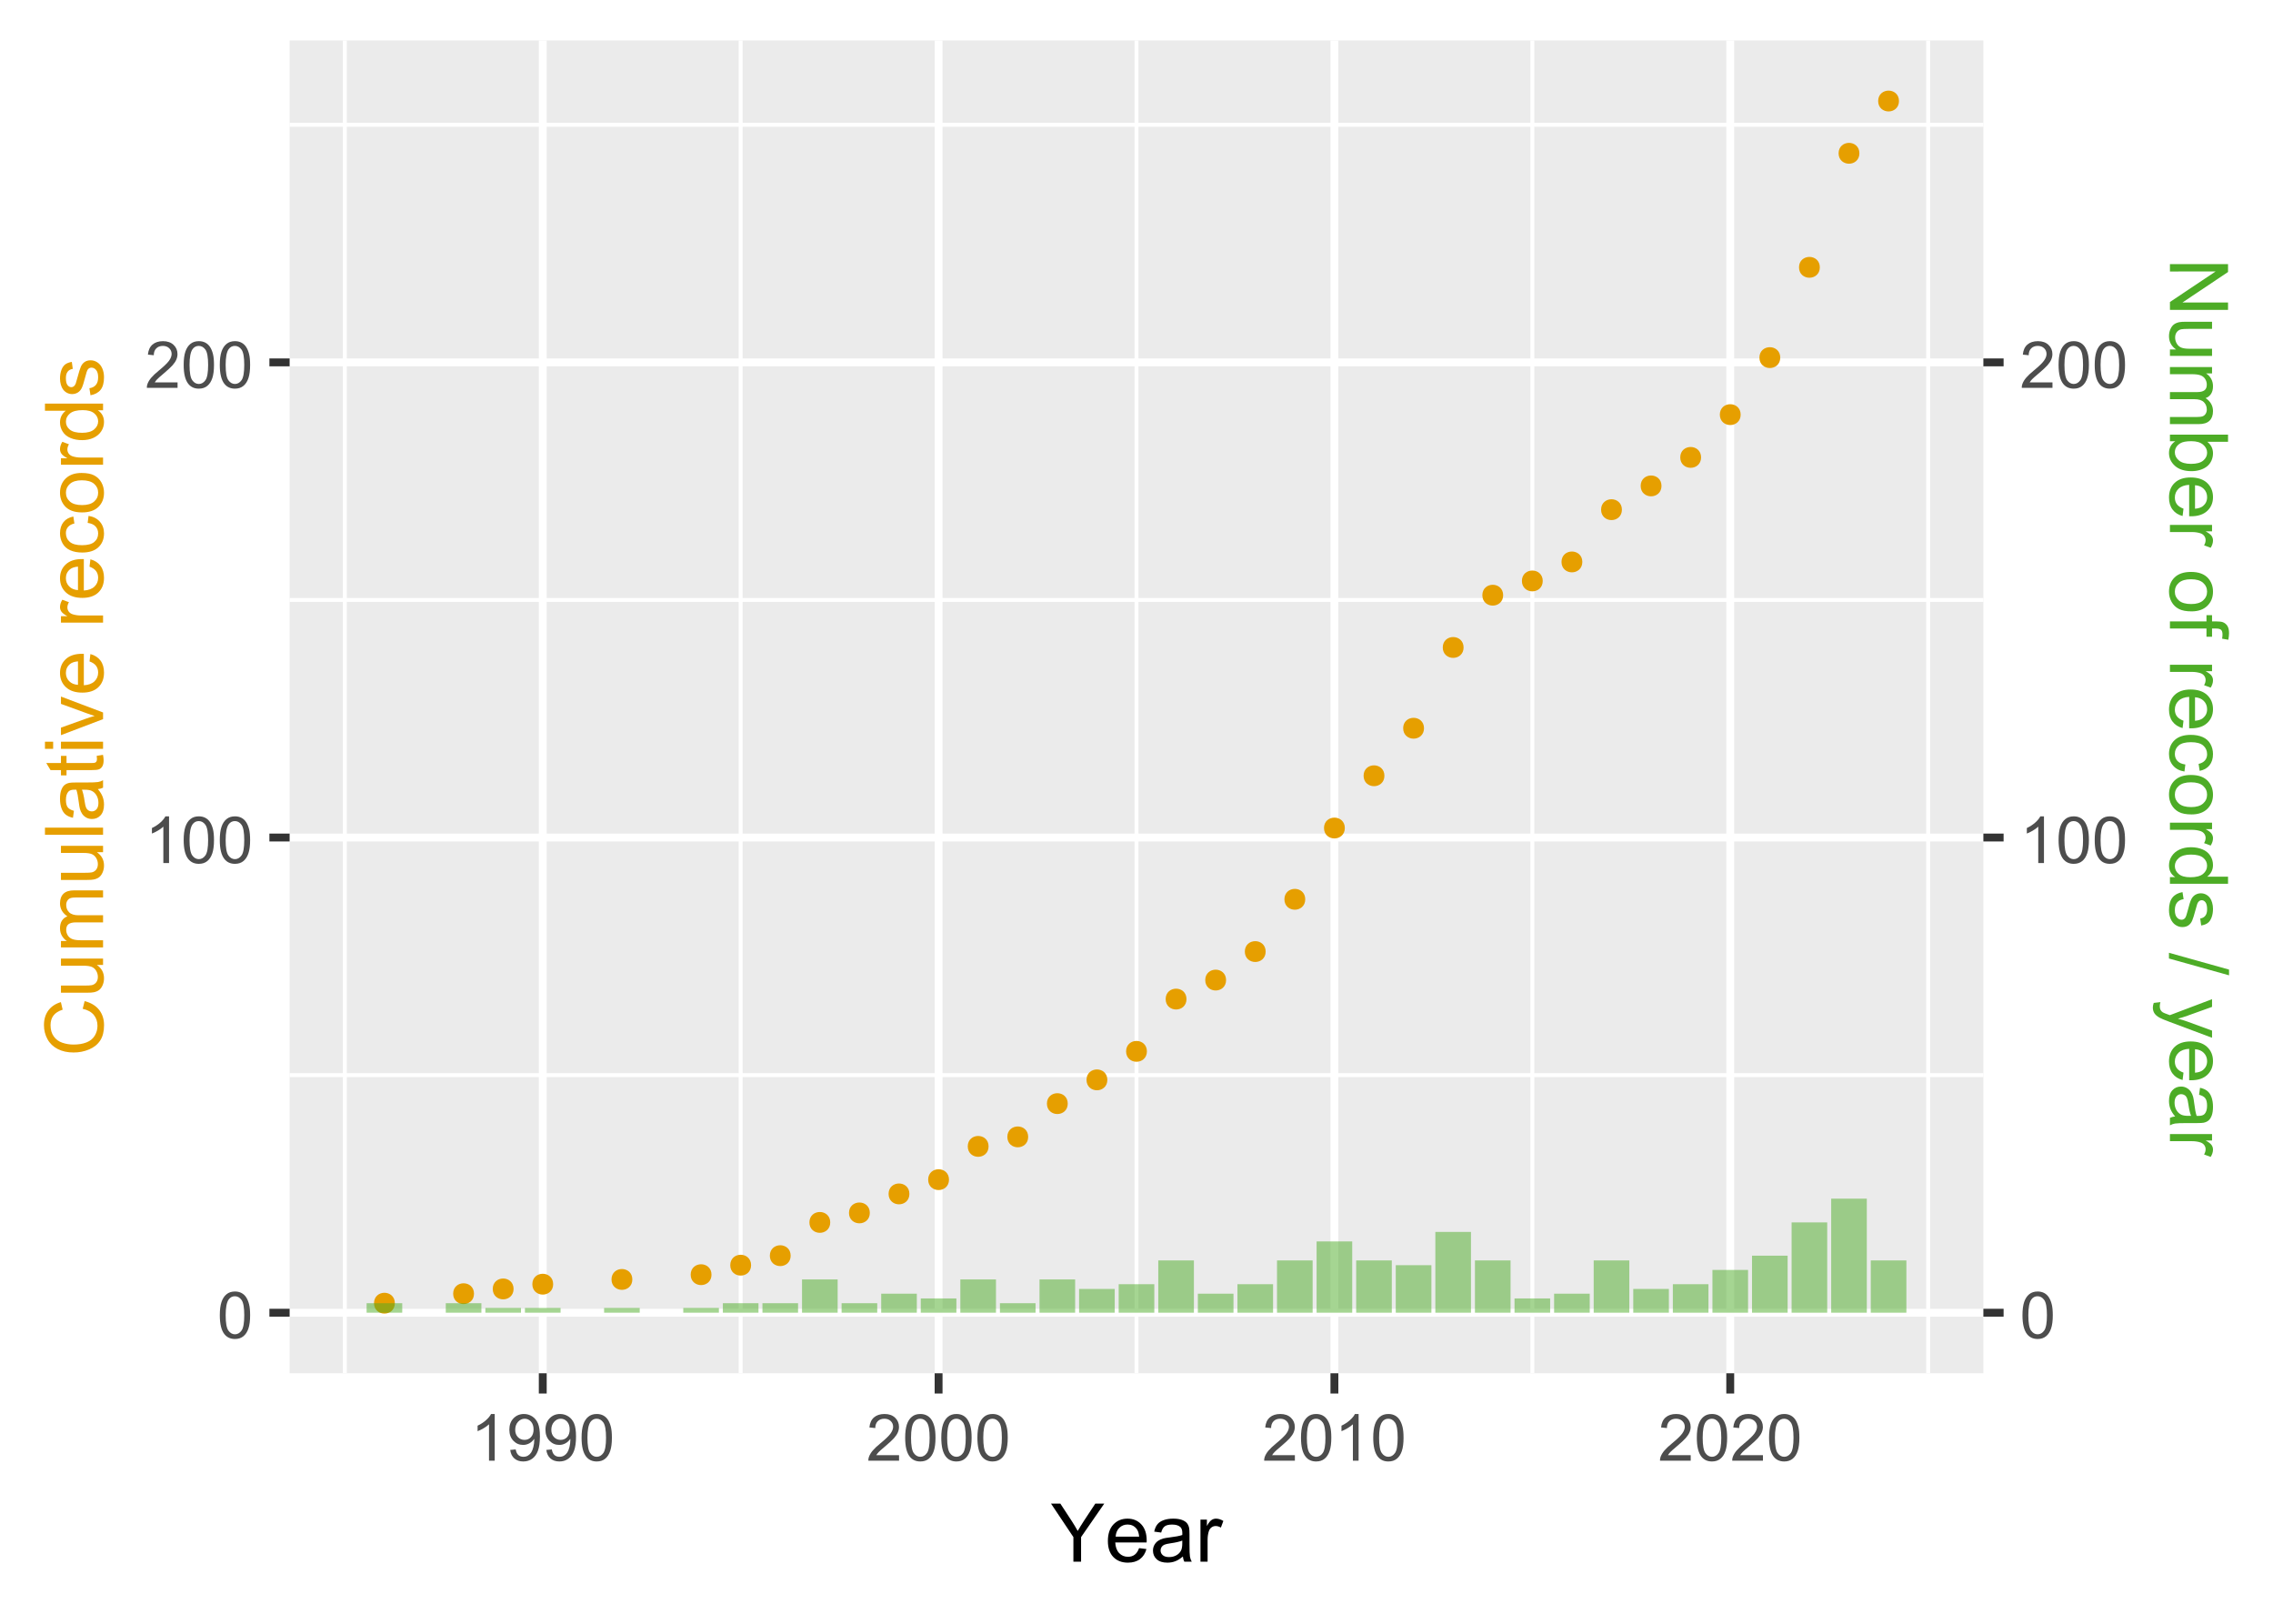 <?xml version="1.0" encoding="UTF-8"?>
<svg xmlns="http://www.w3.org/2000/svg" xmlns:xlink="http://www.w3.org/1999/xlink" width="504" height="360" viewBox="0 0 504 360">
<defs>
<g>
<g id="glyph-0-0">
<path d="M 0.598 -5.082 C 0.598 -6.301 0.723 -7.281 0.973 -8.027 C 1.223 -8.77 1.598 -9.344 2.094 -9.746 C 2.586 -10.148 3.207 -10.352 3.957 -10.352 C 4.512 -10.352 4.996 -10.238 5.414 -10.016 C 5.832 -9.793 6.176 -9.473 6.449 -9.055 C 6.719 -8.633 6.934 -8.121 7.086 -7.52 C 7.242 -6.918 7.32 -6.105 7.32 -5.082 C 7.32 -3.875 7.195 -2.898 6.945 -2.156 C 6.699 -1.414 6.328 -0.836 5.832 -0.434 C 5.336 -0.027 4.715 0.176 3.957 0.176 C 2.965 0.176 2.184 -0.18 1.617 -0.895 C 0.938 -1.75 0.598 -3.148 0.598 -5.082 M 1.898 -5.082 C 1.898 -3.391 2.098 -2.266 2.492 -1.703 C 2.887 -1.145 3.379 -0.863 3.957 -0.863 C 4.539 -0.863 5.027 -1.145 5.426 -1.707 C 5.82 -2.27 6.02 -3.395 6.02 -5.082 C 6.02 -6.781 5.82 -7.906 5.426 -8.465 C 5.027 -9.023 4.535 -9.301 3.945 -9.301 C 3.363 -9.301 2.898 -9.055 2.551 -8.562 C 2.117 -7.938 1.898 -6.777 1.898 -5.082 Z M 1.898 -5.082 "/>
</g>
<g id="glyph-0-1">
<path d="M 5.363 0 L 4.098 0 L 4.098 -8.066 C 3.793 -7.773 3.395 -7.484 2.898 -7.191 C 2.406 -6.902 1.961 -6.684 1.566 -6.539 L 1.566 -7.762 C 2.277 -8.094 2.895 -8.5 3.426 -8.973 C 3.953 -9.445 4.328 -9.906 4.551 -10.352 L 5.363 -10.352 Z M 5.363 0 "/>
</g>
<g id="glyph-0-2">
<path d="M 7.25 -1.215 L 7.25 0 L 0.438 0 C 0.426 -0.305 0.477 -0.598 0.582 -0.879 C 0.758 -1.344 1.035 -1.801 1.418 -2.25 C 1.797 -2.699 2.352 -3.219 3.074 -3.812 C 4.191 -4.73 4.949 -5.457 5.344 -5.992 C 5.738 -6.531 5.934 -7.039 5.934 -7.516 C 5.934 -8.02 5.754 -8.441 5.398 -8.785 C 5.039 -9.129 4.57 -9.301 3.992 -9.301 C 3.383 -9.301 2.898 -9.121 2.531 -8.754 C 2.164 -8.387 1.98 -7.883 1.977 -7.234 L 0.676 -7.367 C 0.766 -8.34 1.098 -9.078 1.68 -9.586 C 2.262 -10.094 3.043 -10.352 4.023 -10.352 C 5.012 -10.352 5.793 -10.074 6.371 -9.527 C 6.945 -8.98 7.234 -8.301 7.234 -7.488 C 7.234 -7.074 7.152 -6.672 6.98 -6.273 C 6.812 -5.875 6.531 -5.453 6.141 -5.012 C 5.75 -4.574 5.102 -3.969 4.191 -3.199 C 3.43 -2.562 2.945 -2.129 2.727 -1.902 C 2.512 -1.676 2.336 -1.445 2.195 -1.215 Z M 7.25 -1.215 "/>
</g>
<g id="glyph-0-3">
<path d="M 0.789 -2.383 L 2.004 -2.496 C 2.105 -1.926 2.305 -1.508 2.594 -1.25 C 2.887 -0.992 3.258 -0.863 3.711 -0.863 C 4.102 -0.863 4.441 -0.953 4.734 -1.133 C 5.027 -1.309 5.27 -1.547 5.457 -1.844 C 5.645 -2.145 5.801 -2.547 5.926 -3.051 C 6.055 -3.559 6.117 -4.074 6.117 -4.598 C 6.117 -4.656 6.113 -4.738 6.109 -4.852 C 5.855 -4.449 5.512 -4.121 5.074 -3.871 C 4.633 -3.621 4.16 -3.496 3.648 -3.496 C 2.797 -3.496 2.074 -3.805 1.484 -4.422 C 0.895 -5.043 0.598 -5.855 0.598 -6.871 C 0.598 -7.914 0.906 -8.758 1.523 -9.395 C 2.137 -10.031 2.91 -10.352 3.84 -10.352 C 4.508 -10.352 5.121 -10.168 5.68 -9.809 C 6.234 -9.449 6.656 -8.934 6.945 -8.266 C 7.23 -7.598 7.375 -6.629 7.375 -5.363 C 7.375 -4.047 7.234 -3 6.945 -2.219 C 6.66 -1.438 6.234 -0.844 5.672 -0.438 C 5.105 -0.027 4.445 0.176 3.684 0.176 C 2.879 0.176 2.219 -0.047 1.707 -0.496 C 1.199 -0.941 0.891 -1.574 0.789 -2.383 M 5.969 -6.934 C 5.969 -7.66 5.777 -8.234 5.391 -8.664 C 5.004 -9.09 4.539 -9.301 3.992 -9.301 C 3.43 -9.301 2.941 -9.074 2.523 -8.613 C 2.105 -8.152 1.898 -7.559 1.898 -6.828 C 1.898 -6.172 2.098 -5.637 2.492 -5.227 C 2.887 -4.816 3.379 -4.613 3.957 -4.613 C 4.543 -4.613 5.027 -4.816 5.402 -5.227 C 5.781 -5.637 5.969 -6.207 5.969 -6.934 Z M 5.969 -6.934 "/>
</g>
<g id="glyph-1-0">
<path d="M 5.02 0 L 5.02 -5.457 L 0.055 -12.883 L 2.125 -12.883 L 4.668 -9 C 5.137 -8.273 5.57 -7.547 5.977 -6.82 C 6.363 -7.492 6.832 -8.254 7.383 -9.098 L 9.879 -12.883 L 11.867 -12.883 L 6.723 -5.457 L 6.723 0 Z M 5.02 0 "/>
</g>
<g id="glyph-1-1">
<path d="M 7.578 -3.008 L 9.211 -2.805 C 8.953 -1.848 8.477 -1.105 7.777 -0.578 C 7.082 -0.055 6.191 0.211 5.105 0.211 C 3.742 0.211 2.66 -0.211 1.859 -1.051 C 1.059 -1.891 0.66 -3.07 0.66 -4.586 C 0.66 -6.156 1.062 -7.375 1.871 -8.242 C 2.68 -9.109 3.73 -9.547 5.02 -9.547 C 6.266 -9.547 7.285 -9.121 8.078 -8.27 C 8.867 -7.422 9.266 -6.227 9.266 -4.684 C 9.266 -4.59 9.262 -4.449 9.254 -4.262 L 2.293 -4.262 C 2.352 -3.238 2.641 -2.453 3.164 -1.906 C 3.684 -1.363 4.336 -1.09 5.117 -1.09 C 5.695 -1.09 6.191 -1.242 6.602 -1.547 C 7.012 -1.852 7.336 -2.336 7.578 -3.008 M 2.383 -5.562 L 7.594 -5.562 C 7.523 -6.348 7.324 -6.938 6.996 -7.328 C 6.492 -7.938 5.84 -8.242 5.035 -8.242 C 4.309 -8.242 3.699 -8 3.203 -7.516 C 2.707 -7.027 2.434 -6.379 2.383 -5.562 Z M 2.383 -5.562 "/>
</g>
<g id="glyph-1-2">
<path d="M 7.277 -1.152 C 6.691 -0.652 6.129 -0.301 5.586 -0.098 C 5.043 0.109 4.461 0.211 3.84 0.211 C 2.816 0.211 2.027 -0.039 1.477 -0.539 C 0.926 -1.043 0.648 -1.68 0.648 -2.461 C 0.648 -2.918 0.754 -3.336 0.961 -3.715 C 1.172 -4.09 1.441 -4.395 1.781 -4.625 C 2.117 -4.852 2.496 -5.023 2.918 -5.141 C 3.227 -5.223 3.695 -5.301 4.324 -5.379 C 5.602 -5.531 6.543 -5.711 7.145 -5.922 C 7.152 -6.141 7.156 -6.277 7.156 -6.336 C 7.156 -6.98 7.004 -7.434 6.707 -7.699 C 6.301 -8.055 5.699 -8.234 4.906 -8.234 C 4.16 -8.234 3.609 -8.105 3.258 -7.844 C 2.902 -7.582 2.641 -7.121 2.469 -6.461 L 0.922 -6.672 C 1.062 -7.332 1.293 -7.867 1.617 -8.273 C 1.938 -8.684 2.406 -8.996 3.016 -9.215 C 3.625 -9.434 4.328 -9.547 5.133 -9.547 C 5.93 -9.547 6.578 -9.449 7.074 -9.266 C 7.574 -9.074 7.938 -8.84 8.172 -8.555 C 8.406 -8.273 8.57 -7.914 8.664 -7.48 C 8.719 -7.211 8.746 -6.723 8.746 -6.02 L 8.746 -3.91 C 8.746 -2.441 8.777 -1.512 8.848 -1.121 C 8.914 -0.73 9.047 -0.355 9.246 0 L 7.594 0 C 7.43 -0.328 7.324 -0.711 7.277 -1.152 M 7.145 -4.684 C 6.57 -4.449 5.711 -4.25 4.562 -4.086 C 3.91 -3.992 3.449 -3.887 3.18 -3.77 C 2.91 -3.652 2.703 -3.48 2.559 -3.258 C 2.41 -3.031 2.336 -2.781 2.336 -2.504 C 2.336 -2.082 2.496 -1.73 2.816 -1.449 C 3.137 -1.168 3.602 -1.027 4.219 -1.027 C 4.828 -1.027 5.371 -1.16 5.844 -1.43 C 6.32 -1.695 6.668 -2.059 6.891 -2.523 C 7.059 -2.879 7.145 -3.406 7.145 -4.105 Z M 7.145 -4.684 "/>
</g>
<g id="glyph-1-3">
<path d="M 1.168 0 L 1.168 -9.336 L 2.594 -9.336 L 2.594 -7.918 C 2.957 -8.582 3.293 -9.016 3.598 -9.227 C 3.906 -9.438 4.246 -9.547 4.613 -9.547 C 5.148 -9.547 5.688 -9.375 6.242 -9.035 L 5.695 -7.566 C 5.309 -7.797 4.922 -7.91 4.535 -7.91 C 4.188 -7.91 3.879 -7.805 3.602 -7.598 C 3.328 -7.391 3.133 -7.102 3.016 -6.734 C 2.84 -6.172 2.75 -5.555 2.75 -4.887 L 2.75 0 Z M 1.168 0 "/>
</g>
<g id="glyph-2-0">
<path d="M -4.516 -10.582 L -4.086 -12.289 C -2.688 -11.93 -1.617 -11.285 -0.883 -10.359 C -0.148 -9.43 0.219 -8.293 0.219 -6.953 C 0.219 -5.562 -0.062 -4.434 -0.629 -3.562 C -1.195 -2.695 -2.012 -2.031 -3.086 -1.578 C -4.156 -1.125 -5.309 -0.895 -6.539 -0.898 C -7.879 -0.895 -9.051 -1.152 -10.051 -1.664 C -11.051 -2.18 -11.809 -2.906 -12.328 -3.855 C -12.844 -4.801 -13.105 -5.84 -13.105 -6.98 C -13.105 -8.266 -12.777 -9.352 -12.121 -10.23 C -11.465 -11.109 -10.539 -11.723 -9.352 -12.066 L -8.957 -10.391 C -9.895 -10.09 -10.574 -9.656 -11.004 -9.086 C -11.43 -8.52 -11.645 -7.805 -11.645 -6.945 C -11.645 -5.953 -11.406 -5.125 -10.934 -4.461 C -10.461 -3.797 -9.82 -3.328 -9.023 -3.059 C -8.223 -2.789 -7.398 -2.656 -6.547 -2.656 C -5.453 -2.656 -4.496 -2.812 -3.68 -3.133 C -2.859 -3.453 -2.25 -3.949 -1.844 -4.625 C -1.441 -5.297 -1.238 -6.027 -1.238 -6.812 C -1.238 -7.766 -1.516 -8.574 -2.066 -9.238 C -2.617 -9.898 -3.434 -10.348 -4.516 -10.582 Z M -4.516 -10.582 "/>
</g>
<g id="glyph-2-1">
<path d="M 0 -7.305 L -1.371 -7.305 C -0.316 -6.578 0.211 -5.59 0.211 -4.344 C 0.211 -3.789 0.105 -3.277 -0.105 -2.801 C -0.316 -2.32 -0.582 -1.969 -0.902 -1.734 C -1.219 -1.504 -1.613 -1.34 -2.074 -1.25 C -2.383 -1.184 -2.875 -1.152 -3.551 -1.152 L -9.336 -1.152 L -9.336 -2.734 L -4.156 -2.734 C -3.332 -2.734 -2.773 -2.766 -2.488 -2.828 C -2.07 -2.93 -1.746 -3.141 -1.508 -3.461 C -1.27 -3.785 -1.152 -4.184 -1.152 -4.656 C -1.152 -5.133 -1.273 -5.578 -1.516 -5.992 C -1.758 -6.41 -2.09 -6.703 -2.508 -6.879 C -2.93 -7.051 -3.535 -7.137 -4.332 -7.137 L -9.336 -7.137 L -9.336 -8.719 L 0 -8.719 Z M 0 -7.305 "/>
</g>
<g id="glyph-2-2">
<path d="M 0 -1.188 L -9.336 -1.188 L -9.336 -2.602 L -8.023 -2.602 C -8.48 -2.895 -8.848 -3.285 -9.129 -3.77 C -9.406 -4.258 -9.547 -4.809 -9.547 -5.434 C -9.547 -6.121 -9.402 -6.691 -9.113 -7.133 C -8.828 -7.574 -8.426 -7.887 -7.91 -8.07 C -9 -8.805 -9.547 -9.766 -9.547 -10.953 C -9.547 -11.875 -9.289 -12.59 -8.777 -13.086 C -8.262 -13.586 -7.473 -13.836 -6.406 -13.836 L 0 -13.836 L 0 -12.262 L -5.879 -12.262 C -6.512 -12.262 -6.969 -12.211 -7.246 -12.105 C -7.523 -12.004 -7.75 -11.816 -7.918 -11.547 C -8.09 -11.277 -8.172 -10.961 -8.172 -10.602 C -8.172 -9.941 -7.957 -9.398 -7.52 -8.965 C -7.082 -8.531 -6.383 -8.312 -5.422 -8.312 L 0 -8.312 L 0 -6.734 L -6.062 -6.734 C -6.766 -6.734 -7.293 -6.602 -7.648 -6.348 C -7.996 -6.086 -8.172 -5.664 -8.172 -5.082 C -8.172 -4.633 -8.055 -4.223 -7.82 -3.844 C -7.586 -3.469 -7.246 -3.191 -6.793 -3.023 C -6.344 -2.852 -5.691 -2.77 -4.844 -2.77 L 0 -2.77 Z M 0 -1.188 "/>
</g>
<g id="glyph-2-3">
<path d="M 0 -1.152 L -12.883 -1.152 L -12.883 -2.734 L 0 -2.734 Z M 0 -1.152 "/>
</g>
<g id="glyph-2-4">
<path d="M -1.152 -7.277 C -0.652 -6.691 -0.301 -6.129 -0.098 -5.586 C 0.109 -5.043 0.211 -4.461 0.211 -3.84 C 0.211 -2.816 -0.039 -2.027 -0.539 -1.477 C -1.043 -0.926 -1.68 -0.652 -2.461 -0.652 C -2.918 -0.652 -3.336 -0.754 -3.715 -0.961 C -4.09 -1.172 -4.395 -1.441 -4.625 -1.781 C -4.852 -2.117 -5.023 -2.496 -5.141 -2.918 C -5.223 -3.227 -5.301 -3.695 -5.379 -4.324 C -5.531 -5.602 -5.711 -6.543 -5.922 -7.145 C -6.141 -7.152 -6.277 -7.156 -6.336 -7.156 C -6.98 -7.156 -7.434 -7.004 -7.699 -6.707 C -8.055 -6.301 -8.234 -5.699 -8.234 -4.906 C -8.234 -4.16 -8.105 -3.609 -7.844 -3.258 C -7.582 -2.902 -7.121 -2.641 -6.461 -2.469 L -6.672 -0.922 C -7.332 -1.062 -7.867 -1.293 -8.273 -1.617 C -8.684 -1.938 -8.996 -2.406 -9.215 -3.016 C -9.434 -3.625 -9.547 -4.328 -9.547 -5.133 C -9.547 -5.93 -9.449 -6.578 -9.266 -7.074 C -9.074 -7.574 -8.84 -7.938 -8.555 -8.172 C -8.273 -8.406 -7.914 -8.57 -7.48 -8.664 C -7.211 -8.719 -6.723 -8.746 -6.02 -8.746 L -3.91 -8.746 C -2.441 -8.746 -1.512 -8.777 -1.121 -8.848 C -0.73 -8.914 -0.355 -9.047 0 -9.246 L 0 -7.594 C -0.328 -7.43 -0.711 -7.324 -1.152 -7.277 M -4.684 -7.145 C -4.449 -6.57 -4.25 -5.711 -4.086 -4.562 C -3.992 -3.91 -3.887 -3.449 -3.77 -3.184 C -3.652 -2.91 -3.48 -2.703 -3.258 -2.559 C -3.031 -2.41 -2.781 -2.336 -2.504 -2.336 C -2.082 -2.336 -1.73 -2.496 -1.449 -2.816 C -1.168 -3.137 -1.027 -3.602 -1.027 -4.219 C -1.027 -4.828 -1.16 -5.371 -1.43 -5.844 C -1.695 -6.32 -2.059 -6.668 -2.523 -6.891 C -2.879 -7.059 -3.406 -7.145 -4.105 -7.145 Z M -4.684 -7.145 "/>
</g>
<g id="glyph-2-5">
<path d="M -1.414 -4.641 L -0.016 -4.867 C 0.074 -4.422 0.125 -4.023 0.125 -3.672 C 0.125 -3.098 0.031 -2.656 -0.148 -2.336 C -0.332 -2.023 -0.57 -1.797 -0.867 -1.672 C -1.16 -1.539 -1.785 -1.477 -2.734 -1.477 L -8.102 -1.477 L -8.102 -0.316 L -9.336 -0.316 L -9.336 -1.477 L -11.645 -1.477 L -12.594 -3.051 L -9.336 -3.051 L -9.336 -4.641 L -8.102 -4.641 L -8.102 -3.051 L -2.645 -3.051 C -2.195 -3.051 -1.902 -3.078 -1.773 -3.133 C -1.645 -3.188 -1.543 -3.281 -1.469 -3.406 C -1.391 -3.531 -1.352 -3.711 -1.352 -3.945 C -1.352 -4.121 -1.375 -4.352 -1.414 -4.641 Z M -1.414 -4.641 "/>
</g>
<g id="glyph-2-6">
<path d="M -11.066 -1.195 L -12.883 -1.195 L -12.883 -2.777 L -11.066 -2.777 L -11.066 -1.195 M 0 -1.195 L -9.336 -1.195 L -9.336 -2.777 L 0 -2.777 Z M 0 -1.195 "/>
</g>
<g id="glyph-2-7">
<path d="M 0 -3.781 L -9.336 -0.23 L -9.336 -1.898 L -3.742 -3.902 C -3.141 -4.117 -2.512 -4.316 -1.863 -4.5 C -2.355 -4.641 -2.945 -4.836 -3.637 -5.09 L -9.336 -7.164 L -9.336 -8.789 L 0 -5.258 Z M 0 -3.781 "/>
</g>
<g id="glyph-2-8">
<path d="M -3.004 -7.578 L -2.805 -9.211 C -1.848 -8.953 -1.105 -8.477 -0.578 -7.777 C -0.055 -7.082 0.211 -6.191 0.211 -5.105 C 0.211 -3.742 -0.211 -2.66 -1.051 -1.859 C -1.891 -1.059 -3.07 -0.66 -4.586 -0.66 C -6.156 -0.66 -7.375 -1.062 -8.242 -1.871 C -9.109 -2.68 -9.547 -3.73 -9.547 -5.02 C -9.547 -6.266 -9.121 -7.285 -8.27 -8.078 C -7.422 -8.867 -6.227 -9.266 -4.684 -9.266 C -4.59 -9.266 -4.449 -9.262 -4.262 -9.254 L -4.262 -2.293 C -3.238 -2.352 -2.453 -2.641 -1.906 -3.164 C -1.363 -3.684 -1.09 -4.336 -1.09 -5.117 C -1.09 -5.695 -1.242 -6.191 -1.547 -6.602 C -1.852 -7.012 -2.336 -7.336 -3.004 -7.578 M -5.562 -2.383 L -5.562 -7.594 C -6.348 -7.523 -6.938 -7.324 -7.328 -6.996 C -7.938 -6.492 -8.242 -5.84 -8.242 -5.035 C -8.242 -4.309 -8 -3.699 -7.516 -3.203 C -7.027 -2.707 -6.379 -2.434 -5.562 -2.383 Z M -5.562 -2.383 "/>
</g>
<g id="glyph-2-9">
</g>
<g id="glyph-2-10">
<path d="M 0 -1.168 L -9.336 -1.168 L -9.336 -2.594 L -7.918 -2.594 C -8.582 -2.957 -9.016 -3.293 -9.227 -3.598 C -9.438 -3.906 -9.547 -4.246 -9.547 -4.613 C -9.547 -5.148 -9.375 -5.688 -9.035 -6.242 L -7.566 -5.695 C -7.797 -5.309 -7.91 -4.922 -7.91 -4.535 C -7.91 -4.188 -7.805 -3.879 -7.598 -3.605 C -7.391 -3.328 -7.102 -3.133 -6.734 -3.016 C -6.172 -2.84 -5.555 -2.75 -4.887 -2.75 L 0 -2.75 Z M 0 -1.168 "/>
</g>
<g id="glyph-2-11">
<path d="M -3.418 -7.277 L -3.215 -8.832 C -2.145 -8.664 -1.305 -8.227 -0.699 -7.527 C -0.094 -6.828 0.211 -5.969 0.211 -4.949 C 0.211 -3.672 -0.207 -2.645 -1.043 -1.867 C -1.875 -1.09 -3.074 -0.703 -4.633 -0.703 C -5.641 -0.703 -6.523 -0.871 -7.277 -1.203 C -8.031 -1.539 -8.602 -2.047 -8.977 -2.73 C -9.355 -3.41 -9.547 -4.152 -9.547 -4.957 C -9.547 -5.969 -9.289 -6.801 -8.777 -7.445 C -8.262 -8.09 -7.535 -8.5 -6.59 -8.684 L -6.355 -7.145 C -6.98 -7 -7.453 -6.738 -7.77 -6.367 C -8.086 -5.996 -8.242 -5.547 -8.242 -5.02 C -8.242 -4.223 -7.957 -3.574 -7.387 -3.078 C -6.816 -2.578 -5.91 -2.328 -4.676 -2.328 C -3.422 -2.328 -2.512 -2.57 -1.941 -3.051 C -1.375 -3.531 -1.09 -4.156 -1.09 -4.93 C -1.09 -5.551 -1.281 -6.07 -1.66 -6.484 C -2.043 -6.902 -2.629 -7.164 -3.418 -7.277 Z M -3.418 -7.277 "/>
</g>
<g id="glyph-2-12">
<path d="M -4.668 -0.598 C -6.395 -0.598 -7.676 -1.078 -8.508 -2.039 C -9.199 -2.84 -9.547 -3.82 -9.547 -4.977 C -9.547 -6.258 -9.125 -7.305 -8.285 -8.121 C -7.441 -8.934 -6.281 -9.344 -4.797 -9.344 C -3.598 -9.344 -2.652 -9.164 -1.965 -8.801 C -1.277 -8.441 -0.742 -7.918 -0.359 -7.23 C 0.02 -6.539 0.211 -5.789 0.211 -4.977 C 0.211 -3.668 -0.207 -2.613 -1.047 -1.805 C -1.883 -1 -3.09 -0.598 -4.668 -0.598 M -4.668 -2.223 C -3.473 -2.223 -2.578 -2.484 -1.98 -3.008 C -1.387 -3.527 -1.09 -4.184 -1.09 -4.977 C -1.09 -5.758 -1.387 -6.414 -1.984 -6.934 C -2.582 -7.457 -3.496 -7.719 -4.719 -7.719 C -5.875 -7.719 -6.75 -7.453 -7.344 -6.93 C -7.938 -6.406 -8.234 -5.754 -8.234 -4.977 C -8.234 -4.184 -7.938 -3.527 -7.348 -3.008 C -6.754 -2.484 -5.863 -2.223 -4.668 -2.223 Z M -4.668 -2.223 "/>
</g>
<g id="glyph-2-13">
<path d="M 0 -7.242 L -1.176 -7.242 C -0.254 -6.648 0.211 -5.781 0.211 -4.633 C 0.211 -3.887 0.004 -3.203 -0.402 -2.578 C -0.812 -1.957 -1.387 -1.473 -2.121 -1.129 C -2.859 -0.785 -3.703 -0.617 -4.656 -0.617 C -5.59 -0.617 -6.434 -0.77 -7.195 -1.082 C -7.953 -1.391 -8.535 -1.855 -8.938 -2.48 C -9.344 -3.098 -9.547 -3.793 -9.547 -4.562 C -9.547 -5.125 -9.426 -5.625 -9.188 -6.066 C -8.953 -6.504 -8.641 -6.859 -8.262 -7.137 L -12.883 -7.137 L -12.883 -8.711 L 0 -8.711 L 0 -7.242 M -4.656 -2.242 C -3.461 -2.242 -2.57 -2.492 -1.977 -2.996 C -1.387 -3.5 -1.09 -4.094 -1.09 -4.781 C -1.09 -5.473 -1.371 -6.059 -1.938 -6.543 C -2.504 -7.027 -3.367 -7.27 -4.527 -7.27 C -5.805 -7.27 -6.742 -7.023 -7.34 -6.531 C -7.938 -6.039 -8.234 -5.434 -8.234 -4.711 C -8.234 -4.008 -7.949 -3.422 -7.375 -2.949 C -6.801 -2.477 -5.895 -2.242 -4.656 -2.242 Z M -4.656 -2.242 "/>
</g>
<g id="glyph-2-14">
<path d="M -2.785 -0.555 L -3.031 -2.117 C -2.406 -2.207 -1.926 -2.449 -1.59 -2.852 C -1.258 -3.254 -1.09 -3.812 -1.09 -4.535 C -1.09 -5.262 -1.238 -5.801 -1.535 -6.152 C -1.828 -6.504 -2.176 -6.68 -2.574 -6.68 C -2.934 -6.68 -3.215 -6.523 -3.418 -6.215 C -3.559 -5.996 -3.738 -5.457 -3.953 -4.598 C -4.246 -3.438 -4.5 -2.633 -4.715 -2.184 C -4.93 -1.734 -5.227 -1.395 -5.602 -1.164 C -5.98 -0.934 -6.398 -0.816 -6.855 -0.816 C -7.27 -0.816 -7.656 -0.914 -8.012 -1.102 C -8.367 -1.293 -8.66 -1.551 -8.895 -1.883 C -9.074 -2.129 -9.23 -2.461 -9.355 -2.887 C -9.48 -3.312 -9.547 -3.766 -9.547 -4.254 C -9.547 -4.984 -9.438 -5.629 -9.227 -6.184 C -9.016 -6.738 -8.73 -7.145 -8.371 -7.41 C -8.012 -7.672 -7.527 -7.855 -6.926 -7.953 L -6.715 -6.406 C -7.195 -6.336 -7.57 -6.133 -7.84 -5.797 C -8.109 -5.461 -8.242 -4.984 -8.242 -4.367 C -8.242 -3.641 -8.125 -3.121 -7.883 -2.812 C -7.645 -2.5 -7.363 -2.348 -7.039 -2.348 C -6.836 -2.348 -6.648 -2.41 -6.484 -2.539 C -6.316 -2.668 -6.176 -2.871 -6.062 -3.148 C -6.004 -3.305 -5.871 -3.77 -5.66 -4.543 C -5.359 -5.664 -5.117 -6.445 -4.926 -6.887 C -4.734 -7.328 -4.457 -7.676 -4.094 -7.93 C -3.73 -8.18 -3.281 -8.305 -2.742 -8.305 C -2.215 -8.305 -1.719 -8.152 -1.254 -7.844 C -0.785 -7.535 -0.426 -7.094 -0.172 -6.512 C 0.082 -5.934 0.211 -5.277 0.211 -4.543 C 0.211 -3.332 -0.043 -2.406 -0.543 -1.77 C -1.047 -1.137 -1.797 -0.73 -2.785 -0.555 Z M -2.785 -0.555 "/>
</g>
<g id="glyph-3-0">
<path d="M 0 1.371 L 12.883 1.371 L 12.883 3.121 L 2.77 9.887 L 12.883 9.887 L 12.883 11.523 L 0 11.523 L 0 9.773 L 10.125 3.004 L 0 3.008 Z M 0 1.371 "/>
</g>
<g id="glyph-3-1">
<path d="M 0 7.305 L 1.371 7.305 C 0.316 6.578 -0.211 5.59 -0.211 4.344 C -0.211 3.789 -0.105 3.277 0.105 2.801 C 0.316 2.32 0.582 1.969 0.902 1.734 C 1.219 1.504 1.613 1.34 2.074 1.246 C 2.383 1.184 2.875 1.152 3.551 1.152 L 9.336 1.152 L 9.336 2.734 L 4.156 2.734 C 3.332 2.734 2.773 2.766 2.488 2.828 C 2.07 2.93 1.746 3.141 1.508 3.461 C 1.27 3.785 1.152 4.184 1.152 4.656 C 1.152 5.133 1.273 5.578 1.516 5.992 C 1.758 6.41 2.09 6.703 2.508 6.879 C 2.93 7.051 3.535 7.137 4.332 7.137 L 9.336 7.137 L 9.336 8.719 L 0 8.719 Z M 0 7.305 "/>
</g>
<g id="glyph-3-2">
<path d="M 0 1.188 L 9.336 1.188 L 9.336 2.602 L 8.023 2.602 C 8.48 2.895 8.848 3.285 9.129 3.77 C 9.406 4.258 9.547 4.809 9.547 5.43 C 9.547 6.121 9.402 6.691 9.113 7.133 C 8.828 7.574 8.426 7.887 7.91 8.07 C 9 8.805 9.547 9.766 9.547 10.953 C 9.547 11.875 9.289 12.59 8.777 13.086 C 8.262 13.586 7.473 13.836 6.406 13.836 L 0 13.836 L 0 12.262 L 5.879 12.262 C 6.512 12.262 6.969 12.211 7.246 12.105 C 7.523 12.004 7.75 11.816 7.918 11.547 C 8.09 11.277 8.172 10.961 8.172 10.602 C 8.172 9.941 7.957 9.398 7.52 8.965 C 7.082 8.531 6.383 8.312 5.422 8.312 L 0 8.312 L 0 6.734 L 6.062 6.734 C 6.766 6.734 7.293 6.602 7.648 6.344 C 7.996 6.086 8.172 5.664 8.172 5.078 C 8.172 4.633 8.055 4.223 7.82 3.844 C 7.586 3.469 7.246 3.191 6.793 3.023 C 6.344 2.852 5.691 2.77 4.844 2.77 L 0 2.77 Z M 0 1.188 "/>
</g>
<g id="glyph-3-3">
<path d="M 0 2.645 L 0 1.18 L 12.883 1.176 L 12.883 2.758 L 8.289 2.758 C 9.125 3.426 9.547 4.281 9.547 5.316 C 9.547 5.891 9.43 6.434 9.199 6.949 C 8.965 7.461 8.641 7.883 8.223 8.215 C 7.805 8.543 7.297 8.805 6.707 8.992 C 6.113 9.18 5.48 9.273 4.809 9.273 C 3.207 9.273 1.973 8.875 1.098 8.086 C 0.227 7.297 -0.211 6.344 -0.211 5.238 C -0.211 4.137 0.25 3.273 1.168 2.645 L 0 2.645 M 4.738 2.629 C 3.617 2.629 2.809 2.781 2.312 3.086 C 1.496 3.582 1.09 4.258 1.09 5.105 C 1.09 5.797 1.391 6.395 1.992 6.898 C 2.59 7.402 3.484 7.656 4.676 7.656 C 5.895 7.656 6.793 7.414 7.375 6.93 C 7.953 6.445 8.242 5.863 8.242 5.176 C 8.242 4.484 7.945 3.887 7.344 3.383 C 6.742 2.879 5.875 2.629 4.738 2.629 Z M 4.738 2.629 "/>
</g>
<g id="glyph-3-4">
<path d="M 3.008 7.578 L 2.805 9.211 C 1.848 8.953 1.105 8.477 0.582 7.777 C 0.055 7.082 -0.211 6.191 -0.211 5.105 C -0.211 3.742 0.211 2.66 1.051 1.859 C 1.891 1.059 3.07 0.66 4.586 0.66 C 6.156 0.66 7.375 1.062 8.242 1.871 C 9.109 2.68 9.547 3.73 9.547 5.02 C 9.547 6.266 9.121 7.285 8.27 8.078 C 7.422 8.867 6.227 9.266 4.684 9.266 C 4.59 9.266 4.449 9.262 4.262 9.254 L 4.262 2.293 C 3.238 2.352 2.453 2.641 1.906 3.164 C 1.363 3.684 1.09 4.336 1.09 5.117 C 1.09 5.695 1.242 6.191 1.547 6.602 C 1.852 7.012 2.34 7.336 3.008 7.578 M 5.562 2.383 L 5.562 7.594 C 6.348 7.523 6.938 7.324 7.328 6.996 C 7.938 6.492 8.242 5.84 8.242 5.035 C 8.242 4.309 8 3.699 7.516 3.203 C 7.027 2.707 6.379 2.434 5.562 2.383 Z M 5.562 2.383 "/>
</g>
<g id="glyph-3-5">
<path d="M 0 1.168 L 9.336 1.168 L 9.336 2.594 L 7.918 2.594 C 8.582 2.957 9.016 3.293 9.227 3.598 C 9.438 3.906 9.547 4.246 9.547 4.613 C 9.547 5.148 9.375 5.688 9.035 6.238 L 7.566 5.695 C 7.797 5.309 7.91 4.922 7.91 4.535 C 7.91 4.188 7.805 3.879 7.598 3.602 C 7.391 3.328 7.102 3.133 6.734 3.016 C 6.172 2.84 5.555 2.75 4.887 2.75 L 0 2.75 Z M 0 1.168 "/>
</g>
<g id="glyph-3-6">
</g>
<g id="glyph-3-7">
<path d="M 4.668 0.598 C 6.395 0.598 7.676 1.078 8.508 2.039 C 9.199 2.84 9.547 3.82 9.547 4.973 C 9.547 6.258 9.125 7.305 8.285 8.121 C 7.441 8.934 6.281 9.344 4.801 9.344 C 3.598 9.344 2.652 9.164 1.965 8.801 C 1.277 8.441 0.742 7.918 0.359 7.23 C -0.02 6.539 -0.211 5.789 -0.211 4.977 C -0.211 3.668 0.207 2.613 1.047 1.805 C 1.883 1 3.09 0.598 4.668 0.598 M 4.668 2.223 C 3.473 2.223 2.578 2.484 1.98 3.008 C 1.387 3.527 1.09 4.184 1.09 4.977 C 1.09 5.758 1.391 6.414 1.988 6.934 C 2.586 7.457 3.496 7.719 4.719 7.719 C 5.875 7.719 6.75 7.453 7.344 6.93 C 7.938 6.406 8.234 5.754 8.234 4.973 C 8.234 4.184 7.938 3.527 7.348 3.004 C 6.754 2.484 5.863 2.223 4.668 2.223 Z M 4.668 2.223 "/>
</g>
<g id="glyph-3-8">
<path d="M 0 1.562 L 8.102 1.562 L 8.102 0.168 L 9.336 0.168 L 9.336 1.562 L 10.328 1.562 C 10.953 1.562 11.418 1.621 11.727 1.73 C 12.133 1.883 12.469 2.152 12.723 2.535 C 12.977 2.918 13.105 3.457 13.105 4.148 C 13.105 4.594 13.051 5.086 12.945 5.625 L 11.566 5.387 C 11.625 5.059 11.656 4.75 11.656 4.457 C 11.656 3.977 11.551 3.637 11.348 3.438 C 11.141 3.238 10.758 3.137 10.195 3.137 L 9.336 3.137 L 9.336 4.957 L 8.102 4.957 L 8.102 3.137 L 0 3.137 Z M 0 1.562 "/>
</g>
<g id="glyph-3-9">
<path d="M 3.418 7.277 L 3.219 8.832 C 2.145 8.664 1.305 8.227 0.699 7.527 C 0.094 6.828 -0.211 5.969 -0.211 4.949 C -0.211 3.672 0.207 2.645 1.043 1.867 C 1.875 1.09 3.074 0.703 4.633 0.703 C 5.641 0.703 6.523 0.871 7.277 1.203 C 8.031 1.539 8.602 2.047 8.977 2.73 C 9.355 3.41 9.547 4.152 9.547 4.957 C 9.547 5.969 9.289 6.801 8.777 7.445 C 8.262 8.09 7.535 8.5 6.594 8.684 L 6.355 7.145 C 6.98 7 7.453 6.738 7.77 6.367 C 8.086 5.996 8.242 5.547 8.242 5.02 C 8.242 4.223 7.957 3.574 7.387 3.074 C 6.816 2.578 5.91 2.328 4.676 2.328 C 3.422 2.328 2.512 2.57 1.941 3.051 C 1.375 3.531 1.09 4.156 1.09 4.93 C 1.09 5.551 1.281 6.07 1.66 6.484 C 2.043 6.902 2.629 7.164 3.418 7.277 Z M 3.418 7.277 "/>
</g>
<g id="glyph-3-10">
<path d="M 0 7.242 L 1.18 7.242 C 0.254 6.648 -0.211 5.781 -0.211 4.633 C -0.211 3.887 -0.004 3.203 0.406 2.578 C 0.812 1.957 1.387 1.473 2.121 1.129 C 2.859 0.785 3.703 0.613 4.656 0.613 C 5.59 0.613 6.434 0.77 7.195 1.082 C 7.953 1.391 8.535 1.855 8.938 2.477 C 9.344 3.098 9.547 3.793 9.547 4.562 C 9.547 5.125 9.426 5.625 9.188 6.062 C 8.953 6.504 8.641 6.859 8.262 7.137 L 12.883 7.137 L 12.883 8.711 L 0 8.711 L 0 7.242 M 4.656 2.242 C 3.461 2.242 2.57 2.492 1.977 2.996 C 1.387 3.5 1.09 4.094 1.09 4.781 C 1.09 5.473 1.371 6.059 1.938 6.543 C 2.504 7.027 3.367 7.27 4.527 7.27 C 5.805 7.27 6.742 7.023 7.34 6.531 C 7.938 6.039 8.234 5.43 8.234 4.711 C 8.234 4.008 7.949 3.422 7.375 2.949 C 6.801 2.477 5.895 2.242 4.656 2.242 Z M 4.656 2.242 "/>
</g>
<g id="glyph-3-11">
<path d="M 2.785 0.555 L 3.031 2.117 C 2.406 2.207 1.926 2.449 1.59 2.852 C 1.258 3.254 1.09 3.812 1.09 4.535 C 1.09 5.262 1.238 5.801 1.535 6.152 C 1.828 6.504 2.176 6.68 2.574 6.68 C 2.934 6.68 3.215 6.523 3.418 6.215 C 3.559 5.996 3.738 5.457 3.957 4.598 C 4.246 3.438 4.5 2.633 4.715 2.184 C 4.93 1.734 5.227 1.395 5.602 1.164 C 5.98 0.934 6.398 0.816 6.855 0.816 C 7.27 0.816 7.656 0.914 8.012 1.102 C 8.367 1.293 8.66 1.551 8.895 1.879 C 9.074 2.125 9.23 2.461 9.355 2.887 C 9.48 3.312 9.547 3.766 9.547 4.254 C 9.547 4.984 9.438 5.629 9.227 6.184 C 9.016 6.738 8.73 7.145 8.371 7.41 C 8.012 7.672 7.527 7.855 6.926 7.953 L 6.715 6.406 C 7.195 6.336 7.57 6.133 7.84 5.797 C 8.109 5.461 8.242 4.984 8.242 4.367 C 8.242 3.641 8.125 3.121 7.883 2.812 C 7.645 2.5 7.363 2.348 7.039 2.348 C 6.836 2.348 6.648 2.41 6.484 2.539 C 6.316 2.668 6.176 2.871 6.062 3.145 C 6.004 3.305 5.871 3.77 5.66 4.543 C 5.359 5.664 5.117 6.445 4.926 6.887 C 4.734 7.328 4.457 7.676 4.098 7.93 C 3.73 8.18 3.281 8.305 2.742 8.305 C 2.215 8.305 1.719 8.152 1.254 7.844 C 0.785 7.535 0.426 7.094 0.172 6.512 C -0.082 5.934 -0.211 5.277 -0.211 4.543 C -0.211 3.332 0.043 2.406 0.547 1.77 C 1.047 1.137 1.797 0.73 2.785 0.555 Z M 2.785 0.555 "/>
</g>
<g id="glyph-3-12">
<path d="M -0.219 0 L 13.105 3.734 L 13.105 5 L -0.219 1.273 Z M -0.219 0 "/>
</g>
<g id="glyph-3-13">
<path d="M -3.594 1.117 L -2.109 0.941 C -2.203 1.285 -2.25 1.586 -2.25 1.848 C -2.25 2.195 -2.191 2.477 -2.074 2.688 C -1.957 2.898 -1.793 3.074 -1.582 3.207 C -1.422 3.309 -1.031 3.469 -0.402 3.691 C -0.316 3.719 -0.188 3.766 -0.016 3.832 L 9.336 0.289 L 9.336 1.996 L 3.93 3.938 C 3.242 4.188 2.523 4.414 1.766 4.613 C 2.492 4.797 3.203 5.012 3.895 5.266 L 9.336 7.258 L 9.336 8.844 L -0.156 5.289 C -1.184 4.91 -1.891 4.613 -2.277 4.402 C -2.797 4.121 -3.18 3.801 -3.422 3.438 C -3.668 3.074 -3.789 2.641 -3.789 2.137 C -3.789 1.832 -3.723 1.492 -3.594 1.117 Z M -3.594 1.117 "/>
</g>
<g id="glyph-3-14">
<path d="M 1.152 7.277 C 0.652 6.691 0.301 6.129 0.098 5.586 C -0.109 5.043 -0.211 4.461 -0.211 3.84 C -0.211 2.816 0.039 2.027 0.539 1.477 C 1.043 0.926 1.68 0.648 2.461 0.648 C 2.918 0.648 3.336 0.754 3.715 0.961 C 4.09 1.172 4.395 1.441 4.625 1.781 C 4.852 2.117 5.023 2.496 5.141 2.918 C 5.223 3.227 5.301 3.695 5.379 4.324 C 5.531 5.602 5.711 6.543 5.922 7.145 C 6.141 7.152 6.277 7.156 6.336 7.156 C 6.98 7.156 7.434 7.004 7.699 6.707 C 8.055 6.301 8.234 5.699 8.234 4.902 C 8.234 4.16 8.105 3.609 7.844 3.258 C 7.582 2.902 7.121 2.641 6.461 2.469 L 6.672 0.922 C 7.332 1.062 7.867 1.293 8.273 1.617 C 8.684 1.938 8.996 2.406 9.215 3.016 C 9.434 3.625 9.547 4.328 9.547 5.133 C 9.547 5.93 9.449 6.578 9.266 7.074 C 9.074 7.574 8.84 7.938 8.555 8.172 C 8.273 8.406 7.914 8.57 7.48 8.664 C 7.211 8.719 6.723 8.746 6.02 8.746 L 3.91 8.746 C 2.441 8.746 1.512 8.777 1.121 8.848 C 0.73 8.914 0.355 9.047 0 9.246 L 0 7.594 C 0.328 7.43 0.711 7.324 1.152 7.277 M 4.684 7.145 C 4.449 6.57 4.25 5.711 4.086 4.562 C 3.992 3.91 3.887 3.449 3.77 3.18 C 3.652 2.91 3.48 2.703 3.258 2.559 C 3.031 2.41 2.781 2.336 2.504 2.336 C 2.082 2.336 1.73 2.496 1.449 2.816 C 1.168 3.137 1.027 3.602 1.027 4.219 C 1.027 4.828 1.16 5.371 1.43 5.844 C 1.695 6.32 2.059 6.668 2.523 6.891 C 2.879 7.059 3.406 7.145 4.105 7.145 Z M 4.684 7.145 "/>
</g>
</g>
<clipPath id="clip-0">
<path clip-rule="nonzero" d="M 64.219 8.965 L 439.781 8.965 L 439.781 304.469 L 64.219 304.469 Z M 64.219 8.965 "/>
</clipPath>
<clipPath id="clip-1">
<path clip-rule="nonzero" d="M 64.219 237 L 439.781 237 L 439.781 239 L 64.219 239 Z M 64.219 237 "/>
</clipPath>
<clipPath id="clip-2">
<path clip-rule="nonzero" d="M 64.219 132 L 439.781 132 L 439.781 134 L 64.219 134 Z M 64.219 132 "/>
</clipPath>
<clipPath id="clip-3">
<path clip-rule="nonzero" d="M 64.219 27 L 439.781 27 L 439.781 29 L 64.219 29 Z M 64.219 27 "/>
</clipPath>
<clipPath id="clip-4">
<path clip-rule="nonzero" d="M 76 8.965 L 77 8.965 L 77 304.469 L 76 304.469 Z M 76 8.965 "/>
</clipPath>
<clipPath id="clip-5">
<path clip-rule="nonzero" d="M 163 8.965 L 165 8.965 L 165 304.469 L 163 304.469 Z M 163 8.965 "/>
</clipPath>
<clipPath id="clip-6">
<path clip-rule="nonzero" d="M 251 8.965 L 253 8.965 L 253 304.469 L 251 304.469 Z M 251 8.965 "/>
</clipPath>
<clipPath id="clip-7">
<path clip-rule="nonzero" d="M 339 8.965 L 341 8.965 L 341 304.469 L 339 304.469 Z M 339 8.965 "/>
</clipPath>
<clipPath id="clip-8">
<path clip-rule="nonzero" d="M 427 8.965 L 428 8.965 L 428 304.469 L 427 304.469 Z M 427 8.965 "/>
</clipPath>
<clipPath id="clip-9">
<path clip-rule="nonzero" d="M 64.219 290 L 439.781 290 L 439.781 292 L 64.219 292 Z M 64.219 290 "/>
</clipPath>
<clipPath id="clip-10">
<path clip-rule="nonzero" d="M 64.219 184 L 439.781 184 L 439.781 187 L 64.219 187 Z M 64.219 184 "/>
</clipPath>
<clipPath id="clip-11">
<path clip-rule="nonzero" d="M 64.219 79 L 439.781 79 L 439.781 82 L 64.219 82 Z M 64.219 79 "/>
</clipPath>
<clipPath id="clip-12">
<path clip-rule="nonzero" d="M 119 8.965 L 122 8.965 L 122 304.469 L 119 304.469 Z M 119 8.965 "/>
</clipPath>
<clipPath id="clip-13">
<path clip-rule="nonzero" d="M 207 8.965 L 209 8.965 L 209 304.469 L 207 304.469 Z M 207 8.965 "/>
</clipPath>
<clipPath id="clip-14">
<path clip-rule="nonzero" d="M 295 8.965 L 297 8.965 L 297 304.469 L 295 304.469 Z M 295 8.965 "/>
</clipPath>
<clipPath id="clip-15">
<path clip-rule="nonzero" d="M 382 8.965 L 385 8.965 L 385 304.469 L 382 304.469 Z M 382 8.965 "/>
</clipPath>
</defs>
<rect x="-50.4" y="-36" width="604.8" height="432" fill="rgb(100%, 100%, 100%)" fill-opacity="1"/>
<rect x="-50.4" y="-36" width="604.8" height="432" fill="rgb(100%, 100%, 100%)" fill-opacity="1"/>
<path fill="none" stroke-width="1.746" stroke-linecap="round" stroke-linejoin="round" stroke="rgb(100%, 100%, 100%)" stroke-opacity="1" stroke-miterlimit="10" d="M 0 360 L 504 360 L 504 0 L 0 0 Z M 0 360 "/>
<g clip-path="url(#clip-0)">
<path fill-rule="nonzero" fill="rgb(92.157%, 92.157%, 92.157%)" fill-opacity="1" d="M 64.219 304.469 L 439.781 304.469 L 439.781 8.965 L 64.219 8.965 Z M 64.219 304.469 "/>
</g>
<g clip-path="url(#clip-1)">
<path fill="none" stroke-width="0.873" stroke-linecap="butt" stroke-linejoin="round" stroke="rgb(100%, 100%, 100%)" stroke-opacity="1" stroke-miterlimit="10" d="M 64.219 238.363 L 439.781 238.363 "/>
</g>
<g clip-path="url(#clip-2)">
<path fill="none" stroke-width="0.873" stroke-linecap="butt" stroke-linejoin="round" stroke="rgb(100%, 100%, 100%)" stroke-opacity="1" stroke-miterlimit="10" d="M 64.219 133.016 L 439.781 133.016 "/>
</g>
<g clip-path="url(#clip-3)">
<path fill="none" stroke-width="0.873" stroke-linecap="butt" stroke-linejoin="round" stroke="rgb(100%, 100%, 100%)" stroke-opacity="1" stroke-miterlimit="10" d="M 64.219 27.664 L 439.781 27.664 "/>
</g>
<g clip-path="url(#clip-4)">
<path fill="none" stroke-width="0.873" stroke-linecap="butt" stroke-linejoin="round" stroke="rgb(100%, 100%, 100%)" stroke-opacity="1" stroke-miterlimit="10" d="M 76.461 304.469 L 76.461 8.965 "/>
</g>
<g clip-path="url(#clip-5)">
<path fill="none" stroke-width="0.873" stroke-linecap="butt" stroke-linejoin="round" stroke="rgb(100%, 100%, 100%)" stroke-opacity="1" stroke-miterlimit="10" d="M 164.23 304.469 L 164.23 8.965 "/>
</g>
<g clip-path="url(#clip-6)">
<path fill="none" stroke-width="0.873" stroke-linecap="butt" stroke-linejoin="round" stroke="rgb(100%, 100%, 100%)" stroke-opacity="1" stroke-miterlimit="10" d="M 252 304.469 L 252 8.965 "/>
</g>
<g clip-path="url(#clip-7)">
<path fill="none" stroke-width="0.873" stroke-linecap="butt" stroke-linejoin="round" stroke="rgb(100%, 100%, 100%)" stroke-opacity="1" stroke-miterlimit="10" d="M 339.77 304.469 L 339.77 8.965 "/>
</g>
<g clip-path="url(#clip-8)">
<path fill="none" stroke-width="0.873" stroke-linecap="butt" stroke-linejoin="round" stroke="rgb(100%, 100%, 100%)" stroke-opacity="1" stroke-miterlimit="10" d="M 427.539 304.469 L 427.539 8.965 "/>
</g>
<g clip-path="url(#clip-9)">
<path fill="none" stroke-width="1.746" stroke-linecap="butt" stroke-linejoin="round" stroke="rgb(100%, 100%, 100%)" stroke-opacity="1" stroke-miterlimit="10" d="M 64.219 291.039 L 439.781 291.039 "/>
</g>
<g clip-path="url(#clip-10)">
<path fill="none" stroke-width="1.746" stroke-linecap="butt" stroke-linejoin="round" stroke="rgb(100%, 100%, 100%)" stroke-opacity="1" stroke-miterlimit="10" d="M 64.219 185.688 L 439.781 185.688 "/>
</g>
<g clip-path="url(#clip-11)">
<path fill="none" stroke-width="1.746" stroke-linecap="butt" stroke-linejoin="round" stroke="rgb(100%, 100%, 100%)" stroke-opacity="1" stroke-miterlimit="10" d="M 64.219 80.34 L 439.781 80.34 "/>
</g>
<g clip-path="url(#clip-12)">
<path fill="none" stroke-width="1.746" stroke-linecap="butt" stroke-linejoin="round" stroke="rgb(100%, 100%, 100%)" stroke-opacity="1" stroke-miterlimit="10" d="M 120.348 304.469 L 120.348 8.965 "/>
</g>
<g clip-path="url(#clip-13)">
<path fill="none" stroke-width="1.746" stroke-linecap="butt" stroke-linejoin="round" stroke="rgb(100%, 100%, 100%)" stroke-opacity="1" stroke-miterlimit="10" d="M 208.117 304.469 L 208.117 8.965 "/>
</g>
<g clip-path="url(#clip-14)">
<path fill="none" stroke-width="1.746" stroke-linecap="butt" stroke-linejoin="round" stroke="rgb(100%, 100%, 100%)" stroke-opacity="1" stroke-miterlimit="10" d="M 295.883 304.469 L 295.883 8.965 "/>
</g>
<g clip-path="url(#clip-15)">
<path fill="none" stroke-width="1.746" stroke-linecap="butt" stroke-linejoin="round" stroke="rgb(100%, 100%, 100%)" stroke-opacity="1" stroke-miterlimit="10" d="M 383.652 304.469 L 383.652 8.965 "/>
</g>
<path fill-rule="nonzero" fill="rgb(90.196%, 62.353%, 0%)" fill-opacity="1" stroke-width="0.709" stroke-linecap="round" stroke-linejoin="round" stroke="rgb(90.196%, 62.353%, 0%)" stroke-opacity="1" stroke-miterlimit="10" d="M 87.195 288.93 C 87.195 291.535 83.285 291.535 83.285 288.93 C 83.285 286.324 87.195 286.324 87.195 288.93 "/>
<path fill-rule="nonzero" fill="rgb(90.196%, 62.353%, 0%)" fill-opacity="1" stroke-width="0.709" stroke-linecap="round" stroke-linejoin="round" stroke="rgb(90.196%, 62.353%, 0%)" stroke-opacity="1" stroke-miterlimit="10" d="M 104.746 286.824 C 104.746 289.43 100.836 289.43 100.836 286.824 C 100.836 284.219 104.746 284.219 104.746 286.824 "/>
<path fill-rule="nonzero" fill="rgb(90.196%, 62.353%, 0%)" fill-opacity="1" stroke-width="0.709" stroke-linecap="round" stroke-linejoin="round" stroke="rgb(90.196%, 62.353%, 0%)" stroke-opacity="1" stroke-miterlimit="10" d="M 113.523 285.77 C 113.523 288.375 109.613 288.375 109.613 285.77 C 109.613 283.164 113.523 283.164 113.523 285.77 "/>
<path fill-rule="nonzero" fill="rgb(90.196%, 62.353%, 0%)" fill-opacity="1" stroke-width="0.709" stroke-linecap="round" stroke-linejoin="round" stroke="rgb(90.196%, 62.353%, 0%)" stroke-opacity="1" stroke-miterlimit="10" d="M 122.301 284.715 C 122.301 287.324 118.391 287.324 118.391 284.715 C 118.391 282.109 122.301 282.109 122.301 284.715 "/>
<path fill-rule="nonzero" fill="rgb(90.196%, 62.353%, 0%)" fill-opacity="1" stroke-width="0.709" stroke-linecap="round" stroke-linejoin="round" stroke="rgb(90.196%, 62.353%, 0%)" stroke-opacity="1" stroke-miterlimit="10" d="M 139.855 283.664 C 139.855 286.27 135.945 286.27 135.945 283.664 C 135.945 281.059 139.855 281.059 139.855 283.664 "/>
<path fill-rule="nonzero" fill="rgb(90.196%, 62.353%, 0%)" fill-opacity="1" stroke-width="0.709" stroke-linecap="round" stroke-linejoin="round" stroke="rgb(90.196%, 62.353%, 0%)" stroke-opacity="1" stroke-miterlimit="10" d="M 157.41 282.609 C 157.41 285.215 153.5 285.215 153.5 282.609 C 153.5 280.004 157.41 280.004 157.41 282.609 "/>
<path fill-rule="nonzero" fill="rgb(90.196%, 62.353%, 0%)" fill-opacity="1" stroke-width="0.709" stroke-linecap="round" stroke-linejoin="round" stroke="rgb(90.196%, 62.353%, 0%)" stroke-opacity="1" stroke-miterlimit="10" d="M 166.188 280.504 C 166.188 283.109 162.277 283.109 162.277 280.504 C 162.277 277.895 166.188 277.895 166.188 280.504 "/>
<path fill-rule="nonzero" fill="rgb(90.196%, 62.353%, 0%)" fill-opacity="1" stroke-width="0.709" stroke-linecap="round" stroke-linejoin="round" stroke="rgb(90.196%, 62.353%, 0%)" stroke-opacity="1" stroke-miterlimit="10" d="M 174.961 278.395 C 174.961 281.004 171.055 281.004 171.055 278.395 C 171.055 275.789 174.961 275.789 174.961 278.395 "/>
<path fill-rule="nonzero" fill="rgb(90.196%, 62.353%, 0%)" fill-opacity="1" stroke-width="0.709" stroke-linecap="round" stroke-linejoin="round" stroke="rgb(90.196%, 62.353%, 0%)" stroke-opacity="1" stroke-miterlimit="10" d="M 183.738 271.02 C 183.738 273.629 179.828 273.629 179.828 271.02 C 179.828 268.414 183.738 268.414 183.738 271.02 "/>
<path fill-rule="nonzero" fill="rgb(90.196%, 62.353%, 0%)" fill-opacity="1" stroke-width="0.709" stroke-linecap="round" stroke-linejoin="round" stroke="rgb(90.196%, 62.353%, 0%)" stroke-opacity="1" stroke-miterlimit="10" d="M 192.516 268.914 C 192.516 271.52 188.605 271.52 188.605 268.914 C 188.605 266.309 192.516 266.309 192.516 268.914 "/>
<path fill-rule="nonzero" fill="rgb(90.196%, 62.353%, 0%)" fill-opacity="1" stroke-width="0.709" stroke-linecap="round" stroke-linejoin="round" stroke="rgb(90.196%, 62.353%, 0%)" stroke-opacity="1" stroke-miterlimit="10" d="M 201.293 264.699 C 201.293 267.309 197.383 267.309 197.383 264.699 C 197.383 262.094 201.293 262.094 201.293 264.699 "/>
<path fill-rule="nonzero" fill="rgb(90.196%, 62.353%, 0%)" fill-opacity="1" stroke-width="0.709" stroke-linecap="round" stroke-linejoin="round" stroke="rgb(90.196%, 62.353%, 0%)" stroke-opacity="1" stroke-miterlimit="10" d="M 210.07 261.539 C 210.07 264.145 206.16 264.145 206.16 261.539 C 206.16 258.934 210.07 258.934 210.07 261.539 "/>
<path fill-rule="nonzero" fill="rgb(90.196%, 62.353%, 0%)" fill-opacity="1" stroke-width="0.709" stroke-linecap="round" stroke-linejoin="round" stroke="rgb(90.196%, 62.353%, 0%)" stroke-opacity="1" stroke-miterlimit="10" d="M 218.848 254.164 C 218.848 256.773 214.938 256.773 214.938 254.164 C 214.938 251.559 218.848 251.559 218.848 254.164 "/>
<path fill-rule="nonzero" fill="rgb(90.196%, 62.353%, 0%)" fill-opacity="1" stroke-width="0.709" stroke-linecap="round" stroke-linejoin="round" stroke="rgb(90.196%, 62.353%, 0%)" stroke-opacity="1" stroke-miterlimit="10" d="M 227.625 252.059 C 227.625 254.664 223.715 254.664 223.715 252.059 C 223.715 249.453 227.625 249.453 227.625 252.059 "/>
<path fill-rule="nonzero" fill="rgb(90.196%, 62.353%, 0%)" fill-opacity="1" stroke-width="0.709" stroke-linecap="round" stroke-linejoin="round" stroke="rgb(90.196%, 62.353%, 0%)" stroke-opacity="1" stroke-miterlimit="10" d="M 236.402 244.684 C 236.402 247.289 232.492 247.289 232.492 244.684 C 232.492 242.078 236.402 242.078 236.402 244.684 "/>
<path fill-rule="nonzero" fill="rgb(90.196%, 62.353%, 0%)" fill-opacity="1" stroke-width="0.709" stroke-linecap="round" stroke-linejoin="round" stroke="rgb(90.196%, 62.353%, 0%)" stroke-opacity="1" stroke-miterlimit="10" d="M 245.18 239.418 C 245.18 242.023 241.27 242.023 241.27 239.418 C 241.27 236.809 245.18 236.809 245.18 239.418 "/>
<path fill-rule="nonzero" fill="rgb(90.196%, 62.353%, 0%)" fill-opacity="1" stroke-width="0.709" stroke-linecap="round" stroke-linejoin="round" stroke="rgb(90.196%, 62.353%, 0%)" stroke-opacity="1" stroke-miterlimit="10" d="M 253.953 233.098 C 253.953 235.703 250.047 235.703 250.047 233.098 C 250.047 230.488 253.953 230.488 253.953 233.098 "/>
<path fill-rule="nonzero" fill="rgb(90.196%, 62.353%, 0%)" fill-opacity="1" stroke-width="0.709" stroke-linecap="round" stroke-linejoin="round" stroke="rgb(90.196%, 62.353%, 0%)" stroke-opacity="1" stroke-miterlimit="10" d="M 262.73 221.508 C 262.73 224.113 258.82 224.113 258.82 221.508 C 258.82 218.902 262.73 218.902 262.73 221.508 "/>
<path fill-rule="nonzero" fill="rgb(90.196%, 62.353%, 0%)" fill-opacity="1" stroke-width="0.709" stroke-linecap="round" stroke-linejoin="round" stroke="rgb(90.196%, 62.353%, 0%)" stroke-opacity="1" stroke-miterlimit="10" d="M 271.508 217.293 C 271.508 219.898 267.598 219.898 267.598 217.293 C 267.598 214.688 271.508 214.688 271.508 217.293 "/>
<path fill-rule="nonzero" fill="rgb(90.196%, 62.353%, 0%)" fill-opacity="1" stroke-width="0.709" stroke-linecap="round" stroke-linejoin="round" stroke="rgb(90.196%, 62.353%, 0%)" stroke-opacity="1" stroke-miterlimit="10" d="M 280.285 210.973 C 280.285 213.578 276.375 213.578 276.375 210.973 C 276.375 208.367 280.285 208.367 280.285 210.973 "/>
<path fill-rule="nonzero" fill="rgb(90.196%, 62.353%, 0%)" fill-opacity="1" stroke-width="0.709" stroke-linecap="round" stroke-linejoin="round" stroke="rgb(90.196%, 62.353%, 0%)" stroke-opacity="1" stroke-miterlimit="10" d="M 289.062 199.383 C 289.062 201.992 285.152 201.992 285.152 199.383 C 285.152 196.777 289.062 196.777 289.062 199.383 "/>
<path fill-rule="nonzero" fill="rgb(90.196%, 62.353%, 0%)" fill-opacity="1" stroke-width="0.709" stroke-linecap="round" stroke-linejoin="round" stroke="rgb(90.196%, 62.353%, 0%)" stroke-opacity="1" stroke-miterlimit="10" d="M 297.84 183.582 C 297.84 186.188 293.93 186.188 293.93 183.582 C 293.93 180.977 297.84 180.977 297.84 183.582 "/>
<path fill-rule="nonzero" fill="rgb(90.196%, 62.353%, 0%)" fill-opacity="1" stroke-width="0.709" stroke-linecap="round" stroke-linejoin="round" stroke="rgb(90.196%, 62.353%, 0%)" stroke-opacity="1" stroke-miterlimit="10" d="M 306.617 171.992 C 306.617 174.602 302.707 174.602 302.707 171.992 C 302.707 169.387 306.617 169.387 306.617 171.992 "/>
<path fill-rule="nonzero" fill="rgb(90.196%, 62.353%, 0%)" fill-opacity="1" stroke-width="0.709" stroke-linecap="round" stroke-linejoin="round" stroke="rgb(90.196%, 62.353%, 0%)" stroke-opacity="1" stroke-miterlimit="10" d="M 315.395 161.457 C 315.395 164.066 311.484 164.066 311.484 161.457 C 311.484 158.852 315.395 158.852 315.395 161.457 "/>
<path fill-rule="nonzero" fill="rgb(90.196%, 62.353%, 0%)" fill-opacity="1" stroke-width="0.709" stroke-linecap="round" stroke-linejoin="round" stroke="rgb(90.196%, 62.353%, 0%)" stroke-opacity="1" stroke-miterlimit="10" d="M 324.172 143.551 C 324.172 146.156 320.262 146.156 320.262 143.551 C 320.262 140.941 324.172 140.941 324.172 143.551 "/>
<path fill-rule="nonzero" fill="rgb(90.196%, 62.353%, 0%)" fill-opacity="1" stroke-width="0.709" stroke-linecap="round" stroke-linejoin="round" stroke="rgb(90.196%, 62.353%, 0%)" stroke-opacity="1" stroke-miterlimit="10" d="M 332.945 131.961 C 332.945 134.566 329.039 134.566 329.039 131.961 C 329.039 129.355 332.945 129.355 332.945 131.961 "/>
<path fill-rule="nonzero" fill="rgb(90.196%, 62.353%, 0%)" fill-opacity="1" stroke-width="0.709" stroke-linecap="round" stroke-linejoin="round" stroke="rgb(90.196%, 62.353%, 0%)" stroke-opacity="1" stroke-miterlimit="10" d="M 341.723 128.801 C 341.723 131.406 337.812 131.406 337.812 128.801 C 337.812 126.195 341.723 126.195 341.723 128.801 "/>
<path fill-rule="nonzero" fill="rgb(90.196%, 62.353%, 0%)" fill-opacity="1" stroke-width="0.709" stroke-linecap="round" stroke-linejoin="round" stroke="rgb(90.196%, 62.353%, 0%)" stroke-opacity="1" stroke-miterlimit="10" d="M 350.5 124.586 C 350.5 127.191 346.59 127.191 346.59 124.586 C 346.59 121.98 350.5 121.98 350.5 124.586 "/>
<path fill-rule="nonzero" fill="rgb(90.196%, 62.353%, 0%)" fill-opacity="1" stroke-width="0.709" stroke-linecap="round" stroke-linejoin="round" stroke="rgb(90.196%, 62.353%, 0%)" stroke-opacity="1" stroke-miterlimit="10" d="M 359.277 113 C 359.277 115.605 355.367 115.605 355.367 113 C 355.367 110.391 359.277 110.391 359.277 113 "/>
<path fill-rule="nonzero" fill="rgb(90.196%, 62.353%, 0%)" fill-opacity="1" stroke-width="0.709" stroke-linecap="round" stroke-linejoin="round" stroke="rgb(90.196%, 62.353%, 0%)" stroke-opacity="1" stroke-miterlimit="10" d="M 368.055 107.73 C 368.055 110.336 364.145 110.336 364.145 107.73 C 364.145 105.125 368.055 105.125 368.055 107.73 "/>
<path fill-rule="nonzero" fill="rgb(90.196%, 62.353%, 0%)" fill-opacity="1" stroke-width="0.709" stroke-linecap="round" stroke-linejoin="round" stroke="rgb(90.196%, 62.353%, 0%)" stroke-opacity="1" stroke-miterlimit="10" d="M 376.832 101.41 C 376.832 104.016 372.922 104.016 372.922 101.41 C 372.922 98.805 376.832 98.805 376.832 101.41 "/>
<path fill-rule="nonzero" fill="rgb(90.196%, 62.353%, 0%)" fill-opacity="1" stroke-width="0.709" stroke-linecap="round" stroke-linejoin="round" stroke="rgb(90.196%, 62.353%, 0%)" stroke-opacity="1" stroke-miterlimit="10" d="M 385.609 91.93 C 385.609 94.535 381.699 94.535 381.699 91.93 C 381.699 89.32 385.609 89.32 385.609 91.93 "/>
<path fill-rule="nonzero" fill="rgb(90.196%, 62.353%, 0%)" fill-opacity="1" stroke-width="0.709" stroke-linecap="round" stroke-linejoin="round" stroke="rgb(90.196%, 62.353%, 0%)" stroke-opacity="1" stroke-miterlimit="10" d="M 394.387 79.285 C 394.387 81.895 390.477 81.895 390.477 79.285 C 390.477 76.68 394.387 76.68 394.387 79.285 "/>
<path fill-rule="nonzero" fill="rgb(90.196%, 62.353%, 0%)" fill-opacity="1" stroke-width="0.709" stroke-linecap="round" stroke-linejoin="round" stroke="rgb(90.196%, 62.353%, 0%)" stroke-opacity="1" stroke-miterlimit="10" d="M 403.164 59.27 C 403.164 61.875 399.254 61.875 399.254 59.27 C 399.254 56.664 403.164 56.664 403.164 59.27 "/>
<path fill-rule="nonzero" fill="rgb(90.196%, 62.353%, 0%)" fill-opacity="1" stroke-width="0.709" stroke-linecap="round" stroke-linejoin="round" stroke="rgb(90.196%, 62.353%, 0%)" stroke-opacity="1" stroke-miterlimit="10" d="M 411.938 33.988 C 411.938 36.594 408.031 36.594 408.031 33.988 C 408.031 31.379 411.938 31.379 411.938 33.988 "/>
<path fill-rule="nonzero" fill="rgb(90.196%, 62.353%, 0%)" fill-opacity="1" stroke-width="0.709" stroke-linecap="round" stroke-linejoin="round" stroke="rgb(90.196%, 62.353%, 0%)" stroke-opacity="1" stroke-miterlimit="10" d="M 420.715 22.398 C 420.715 25.004 416.805 25.004 416.805 22.398 C 416.805 19.793 420.715 19.793 420.715 22.398 "/>
<path fill-rule="nonzero" fill="rgb(30.196%, 67.451%, 14.902%)" fill-opacity="0.502" d="M 81.289 291.039 L 89.188 291.039 L 89.188 288.934 L 81.289 288.934 Z M 81.289 291.039 "/>
<path fill-rule="nonzero" fill="rgb(30.196%, 67.451%, 14.902%)" fill-opacity="0.502" d="M 98.844 291.039 L 106.742 291.039 L 106.742 288.934 L 98.844 288.934 Z M 98.844 291.039 "/>
<path fill-rule="nonzero" fill="rgb(30.196%, 67.451%, 14.902%)" fill-opacity="0.502" d="M 107.621 291.039 L 115.52 291.039 L 115.52 289.984 L 107.621 289.984 Z M 107.621 291.039 "/>
<path fill-rule="nonzero" fill="rgb(30.196%, 67.451%, 14.902%)" fill-opacity="0.502" d="M 116.398 291.039 L 124.297 291.039 L 124.297 289.984 L 116.398 289.984 Z M 116.398 291.039 "/>
<path fill-rule="nonzero" fill="rgb(30.196%, 67.451%, 14.902%)" fill-opacity="0.502" d="M 133.949 291.039 L 141.848 291.039 L 141.848 289.984 L 133.949 289.984 Z M 133.949 291.039 "/>
<path fill-rule="nonzero" fill="rgb(30.196%, 67.451%, 14.902%)" fill-opacity="0.502" d="M 151.504 291.039 L 159.402 291.039 L 159.402 289.984 L 151.504 289.984 Z M 151.504 291.039 "/>
<path fill-rule="nonzero" fill="rgb(30.196%, 67.451%, 14.902%)" fill-opacity="0.502" d="M 160.281 291.039 L 168.18 291.039 L 168.18 288.934 L 160.281 288.934 Z M 160.281 291.039 "/>
<path fill-rule="nonzero" fill="rgb(30.196%, 67.451%, 14.902%)" fill-opacity="0.502" d="M 169.059 291.039 L 176.957 291.039 L 176.957 288.934 L 169.059 288.934 Z M 169.059 291.039 "/>
<path fill-rule="nonzero" fill="rgb(30.196%, 67.451%, 14.902%)" fill-opacity="0.502" d="M 177.836 291.039 L 185.734 291.039 L 185.734 283.664 L 177.836 283.664 Z M 177.836 291.039 "/>
<path fill-rule="nonzero" fill="rgb(30.196%, 67.451%, 14.902%)" fill-opacity="0.502" d="M 186.613 291.039 L 194.512 291.039 L 194.512 288.934 L 186.613 288.934 Z M 186.613 291.039 "/>
<path fill-rule="nonzero" fill="rgb(30.196%, 67.451%, 14.902%)" fill-opacity="0.502" d="M 195.391 291.039 L 203.289 291.039 L 203.289 286.824 L 195.391 286.824 Z M 195.391 291.039 "/>
<path fill-rule="nonzero" fill="rgb(30.196%, 67.451%, 14.902%)" fill-opacity="0.502" d="M 204.164 291.039 L 212.062 291.039 L 212.062 287.879 L 204.164 287.879 Z M 204.164 291.039 "/>
<path fill-rule="nonzero" fill="rgb(30.196%, 67.451%, 14.902%)" fill-opacity="0.502" d="M 212.941 291.039 L 220.84 291.039 L 220.84 283.664 L 212.941 283.664 Z M 212.941 291.039 "/>
<path fill-rule="nonzero" fill="rgb(30.196%, 67.451%, 14.902%)" fill-opacity="0.502" d="M 221.719 291.039 L 229.617 291.039 L 229.617 288.934 L 221.719 288.934 Z M 221.719 291.039 "/>
<path fill-rule="nonzero" fill="rgb(30.196%, 67.451%, 14.902%)" fill-opacity="0.502" d="M 230.496 291.039 L 238.395 291.039 L 238.395 283.664 L 230.496 283.664 Z M 230.496 291.039 "/>
<path fill-rule="nonzero" fill="rgb(30.196%, 67.451%, 14.902%)" fill-opacity="0.502" d="M 239.273 291.039 L 247.172 291.039 L 247.172 285.773 L 239.273 285.773 Z M 239.273 291.039 "/>
<path fill-rule="nonzero" fill="rgb(30.196%, 67.451%, 14.902%)" fill-opacity="0.502" d="M 248.051 291.039 L 255.949 291.039 L 255.949 284.719 L 248.051 284.719 Z M 248.051 291.039 "/>
<path fill-rule="nonzero" fill="rgb(30.196%, 67.451%, 14.902%)" fill-opacity="0.502" d="M 256.828 291.039 L 264.727 291.039 L 264.727 279.449 L 256.828 279.449 Z M 256.828 291.039 "/>
<path fill-rule="nonzero" fill="rgb(30.196%, 67.451%, 14.902%)" fill-opacity="0.502" d="M 265.605 291.039 L 273.504 291.039 L 273.504 286.824 L 265.605 286.824 Z M 265.605 291.039 "/>
<path fill-rule="nonzero" fill="rgb(30.196%, 67.451%, 14.902%)" fill-opacity="0.502" d="M 274.383 291.039 L 282.281 291.039 L 282.281 284.719 L 274.383 284.719 Z M 274.383 291.039 "/>
<path fill-rule="nonzero" fill="rgb(30.196%, 67.451%, 14.902%)" fill-opacity="0.502" d="M 283.156 291.039 L 291.055 291.039 L 291.055 279.449 L 283.156 279.449 Z M 283.156 291.039 "/>
<path fill-rule="nonzero" fill="rgb(30.196%, 67.451%, 14.902%)" fill-opacity="0.502" d="M 291.934 291.039 L 299.832 291.039 L 299.832 275.238 L 291.934 275.238 Z M 291.934 291.039 "/>
<path fill-rule="nonzero" fill="rgb(30.196%, 67.451%, 14.902%)" fill-opacity="0.502" d="M 300.711 291.039 L 308.609 291.039 L 308.609 279.449 L 300.711 279.449 Z M 300.711 291.039 "/>
<path fill-rule="nonzero" fill="rgb(30.196%, 67.451%, 14.902%)" fill-opacity="0.502" d="M 309.488 291.039 L 317.387 291.039 L 317.387 280.504 L 309.488 280.504 Z M 309.488 291.039 "/>
<path fill-rule="nonzero" fill="rgb(30.196%, 67.451%, 14.902%)" fill-opacity="0.502" d="M 318.266 291.039 L 326.164 291.039 L 326.164 273.129 L 318.266 273.129 Z M 318.266 291.039 "/>
<path fill-rule="nonzero" fill="rgb(30.196%, 67.451%, 14.902%)" fill-opacity="0.502" d="M 327.043 291.039 L 334.941 291.039 L 334.941 279.449 L 327.043 279.449 Z M 327.043 291.039 "/>
<path fill-rule="nonzero" fill="rgb(30.196%, 67.451%, 14.902%)" fill-opacity="0.502" d="M 335.82 291.039 L 343.719 291.039 L 343.719 287.879 L 335.82 287.879 Z M 335.82 291.039 "/>
<path fill-rule="nonzero" fill="rgb(30.196%, 67.451%, 14.902%)" fill-opacity="0.502" d="M 344.598 291.039 L 352.496 291.039 L 352.496 286.824 L 344.598 286.824 Z M 344.598 291.039 "/>
<path fill-rule="nonzero" fill="rgb(30.196%, 67.451%, 14.902%)" fill-opacity="0.502" d="M 353.375 291.039 L 361.273 291.039 L 361.273 279.449 L 353.375 279.449 Z M 353.375 291.039 "/>
<path fill-rule="nonzero" fill="rgb(30.196%, 67.451%, 14.902%)" fill-opacity="0.502" d="M 362.148 291.039 L 370.047 291.039 L 370.047 285.773 L 362.148 285.773 Z M 362.148 291.039 "/>
<path fill-rule="nonzero" fill="rgb(30.196%, 67.451%, 14.902%)" fill-opacity="0.502" d="M 370.926 291.039 L 378.824 291.039 L 378.824 284.719 L 370.926 284.719 Z M 370.926 291.039 "/>
<path fill-rule="nonzero" fill="rgb(30.196%, 67.451%, 14.902%)" fill-opacity="0.502" d="M 379.703 291.039 L 387.602 291.039 L 387.602 281.559 L 379.703 281.559 Z M 379.703 291.039 "/>
<path fill-rule="nonzero" fill="rgb(30.196%, 67.451%, 14.902%)" fill-opacity="0.502" d="M 388.48 291.039 L 396.379 291.039 L 396.379 278.398 L 388.48 278.398 Z M 388.48 291.039 "/>
<path fill-rule="nonzero" fill="rgb(30.196%, 67.451%, 14.902%)" fill-opacity="0.502" d="M 397.258 291.039 L 405.156 291.039 L 405.156 271.023 L 397.258 271.023 Z M 397.258 291.039 "/>
<path fill-rule="nonzero" fill="rgb(30.196%, 67.451%, 14.902%)" fill-opacity="0.502" d="M 406.035 291.039 L 413.934 291.039 L 413.934 265.754 L 406.035 265.754 Z M 406.035 291.039 "/>
<path fill-rule="nonzero" fill="rgb(30.196%, 67.451%, 14.902%)" fill-opacity="0.502" d="M 414.812 291.039 L 422.711 291.039 L 422.711 279.449 L 414.812 279.449 Z M 414.812 291.039 "/>
<g fill="rgb(30.196%, 30.196%, 30.196%)" fill-opacity="1">
<use xlink:href="#glyph-0-0" x="48.141" y="296.691"/>
</g>
<g fill="rgb(30.196%, 30.196%, 30.196%)" fill-opacity="1">
<use xlink:href="#glyph-0-1" x="32.121" y="191.344"/>
<use xlink:href="#glyph-0-0" x="40.13" y="191.344"/>
<use xlink:href="#glyph-0-0" x="48.138" y="191.344"/>
</g>
<g fill="rgb(30.196%, 30.196%, 30.196%)" fill-opacity="1">
<use xlink:href="#glyph-0-2" x="32.121" y="85.992"/>
<use xlink:href="#glyph-0-0" x="40.13" y="85.992"/>
<use xlink:href="#glyph-0-0" x="48.138" y="85.992"/>
</g>
<path fill="none" stroke-width="1.746" stroke-linecap="butt" stroke-linejoin="round" stroke="rgb(20%, 20%, 20%)" stroke-opacity="1" stroke-miterlimit="10" d="M 59.734 291.039 L 64.219 291.039 "/>
<path fill="none" stroke-width="1.746" stroke-linecap="butt" stroke-linejoin="round" stroke="rgb(20%, 20%, 20%)" stroke-opacity="1" stroke-miterlimit="10" d="M 59.734 185.688 L 64.219 185.688 "/>
<path fill="none" stroke-width="1.746" stroke-linecap="butt" stroke-linejoin="round" stroke="rgb(20%, 20%, 20%)" stroke-opacity="1" stroke-miterlimit="10" d="M 59.734 80.34 L 64.219 80.34 "/>
<path fill="none" stroke-width="1.746" stroke-linecap="butt" stroke-linejoin="round" stroke="rgb(20%, 20%, 20%)" stroke-opacity="1" stroke-miterlimit="10" d="M 444.266 291.039 L 439.781 291.039 "/>
<path fill="none" stroke-width="1.746" stroke-linecap="butt" stroke-linejoin="round" stroke="rgb(20%, 20%, 20%)" stroke-opacity="1" stroke-miterlimit="10" d="M 444.266 185.688 L 439.781 185.688 "/>
<path fill="none" stroke-width="1.746" stroke-linecap="butt" stroke-linejoin="round" stroke="rgb(20%, 20%, 20%)" stroke-opacity="1" stroke-miterlimit="10" d="M 444.266 80.34 L 439.781 80.34 "/>
<g fill="rgb(30.196%, 30.196%, 30.196%)" fill-opacity="1">
<use xlink:href="#glyph-0-0" x="447.852" y="296.691"/>
</g>
<g fill="rgb(30.196%, 30.196%, 30.196%)" fill-opacity="1">
<use xlink:href="#glyph-0-1" x="447.852" y="191.344"/>
<use xlink:href="#glyph-0-0" x="455.86" y="191.344"/>
<use xlink:href="#glyph-0-0" x="463.869" y="191.344"/>
</g>
<g fill="rgb(30.196%, 30.196%, 30.196%)" fill-opacity="1">
<use xlink:href="#glyph-0-2" x="447.852" y="85.992"/>
<use xlink:href="#glyph-0-0" x="455.86" y="85.992"/>
<use xlink:href="#glyph-0-0" x="463.869" y="85.992"/>
</g>
<path fill="none" stroke-width="1.746" stroke-linecap="butt" stroke-linejoin="round" stroke="rgb(20%, 20%, 20%)" stroke-opacity="1" stroke-miterlimit="10" d="M 120.348 308.953 L 120.348 304.469 "/>
<path fill="none" stroke-width="1.746" stroke-linecap="butt" stroke-linejoin="round" stroke="rgb(20%, 20%, 20%)" stroke-opacity="1" stroke-miterlimit="10" d="M 208.117 308.953 L 208.117 304.469 "/>
<path fill="none" stroke-width="1.746" stroke-linecap="butt" stroke-linejoin="round" stroke="rgb(20%, 20%, 20%)" stroke-opacity="1" stroke-miterlimit="10" d="M 295.883 308.953 L 295.883 304.469 "/>
<path fill="none" stroke-width="1.746" stroke-linecap="butt" stroke-linejoin="round" stroke="rgb(20%, 20%, 20%)" stroke-opacity="1" stroke-miterlimit="10" d="M 383.652 308.953 L 383.652 304.469 "/>
<g fill="rgb(30.196%, 30.196%, 30.196%)" fill-opacity="1">
<use xlink:href="#glyph-0-1" x="104.332" y="323.848"/>
<use xlink:href="#glyph-0-3" x="112.341" y="323.848"/>
<use xlink:href="#glyph-0-3" x="120.349" y="323.848"/>
<use xlink:href="#glyph-0-0" x="128.358" y="323.848"/>
</g>
<g fill="rgb(30.196%, 30.196%, 30.196%)" fill-opacity="1">
<use xlink:href="#glyph-0-2" x="192.102" y="323.848"/>
<use xlink:href="#glyph-0-0" x="200.11" y="323.848"/>
<use xlink:href="#glyph-0-0" x="208.119" y="323.848"/>
<use xlink:href="#glyph-0-0" x="216.127" y="323.848"/>
</g>
<g fill="rgb(30.196%, 30.196%, 30.196%)" fill-opacity="1">
<use xlink:href="#glyph-0-2" x="279.867" y="323.848"/>
<use xlink:href="#glyph-0-0" x="287.876" y="323.848"/>
<use xlink:href="#glyph-0-1" x="295.884" y="323.848"/>
<use xlink:href="#glyph-0-0" x="303.893" y="323.848"/>
</g>
<g fill="rgb(30.196%, 30.196%, 30.196%)" fill-opacity="1">
<use xlink:href="#glyph-0-2" x="367.637" y="323.848"/>
<use xlink:href="#glyph-0-0" x="375.645" y="323.848"/>
<use xlink:href="#glyph-0-2" x="383.654" y="323.848"/>
<use xlink:href="#glyph-0-0" x="391.663" y="323.848"/>
</g>
<g fill="rgb(0%, 0%, 0%)" fill-opacity="1">
<use xlink:href="#glyph-1-0" x="232.988" y="346.246"/>
<use xlink:href="#glyph-1-1" x="244.994" y="346.246"/>
<use xlink:href="#glyph-1-2" x="255.005" y="346.246"/>
<use xlink:href="#glyph-1-3" x="265.016" y="346.246"/>
</g>
<g fill="rgb(90.196%, 62.353%, 0%)" fill-opacity="1">
<use xlink:href="#glyph-2-0" x="22.852" y="234.246"/>
<use xlink:href="#glyph-2-1" x="22.852" y="221.247"/>
<use xlink:href="#glyph-2-2" x="22.852" y="211.236"/>
<use xlink:href="#glyph-2-1" x="22.852" y="196.242"/>
<use xlink:href="#glyph-2-3" x="22.852" y="186.231"/>
<use xlink:href="#glyph-2-4" x="22.852" y="182.232"/>
<use xlink:href="#glyph-2-5" x="22.852" y="172.222"/>
<use xlink:href="#glyph-2-6" x="22.852" y="167.221"/>
<use xlink:href="#glyph-2-7" x="22.852" y="163.222"/>
<use xlink:href="#glyph-2-8" x="22.852" y="154.222"/>
<use xlink:href="#glyph-2-9" x="22.852" y="144.211"/>
<use xlink:href="#glyph-2-10" x="22.852" y="139.21"/>
<use xlink:href="#glyph-2-8" x="22.852" y="133.216"/>
<use xlink:href="#glyph-2-11" x="22.852" y="123.205"/>
<use xlink:href="#glyph-2-12" x="22.852" y="114.205"/>
<use xlink:href="#glyph-2-10" x="22.852" y="104.194"/>
<use xlink:href="#glyph-2-13" x="22.852" y="98.2"/>
<use xlink:href="#glyph-2-14" x="22.852" y="88.189"/>
</g>
<g fill="rgb(30.196%, 67.451%, 14.902%)" fill-opacity="1">
<use xlink:href="#glyph-3-0" x="481.148" y="57.184"/>
<use xlink:href="#glyph-3-1" x="481.148" y="70.183"/>
<use xlink:href="#glyph-3-2" x="481.148" y="80.193"/>
<use xlink:href="#glyph-3-3" x="481.148" y="95.188"/>
<use xlink:href="#glyph-3-4" x="481.148" y="105.198"/>
<use xlink:href="#glyph-3-5" x="481.148" y="115.209"/>
<use xlink:href="#glyph-3-6" x="481.148" y="121.203"/>
<use xlink:href="#glyph-3-7" x="481.148" y="126.204"/>
<use xlink:href="#glyph-3-8" x="481.148" y="136.215"/>
<use xlink:href="#glyph-3-6" x="481.148" y="141.216"/>
<use xlink:href="#glyph-3-5" x="481.148" y="146.217"/>
<use xlink:href="#glyph-3-4" x="481.148" y="152.211"/>
<use xlink:href="#glyph-3-9" x="481.148" y="162.222"/>
<use xlink:href="#glyph-3-7" x="481.148" y="171.222"/>
<use xlink:href="#glyph-3-5" x="481.148" y="181.232"/>
<use xlink:href="#glyph-3-10" x="481.148" y="187.227"/>
<use xlink:href="#glyph-3-11" x="481.148" y="197.237"/>
<use xlink:href="#glyph-3-6" x="481.148" y="206.237"/>
<use xlink:href="#glyph-3-12" x="481.148" y="211.238"/>
<use xlink:href="#glyph-3-6" x="481.148" y="216.239"/>
<use xlink:href="#glyph-3-13" x="481.148" y="221.24"/>
<use xlink:href="#glyph-3-4" x="481.148" y="230.24"/>
<use xlink:href="#glyph-3-14" x="481.148" y="240.251"/>
<use xlink:href="#glyph-3-5" x="481.148" y="250.262"/>
</g>
</svg>
